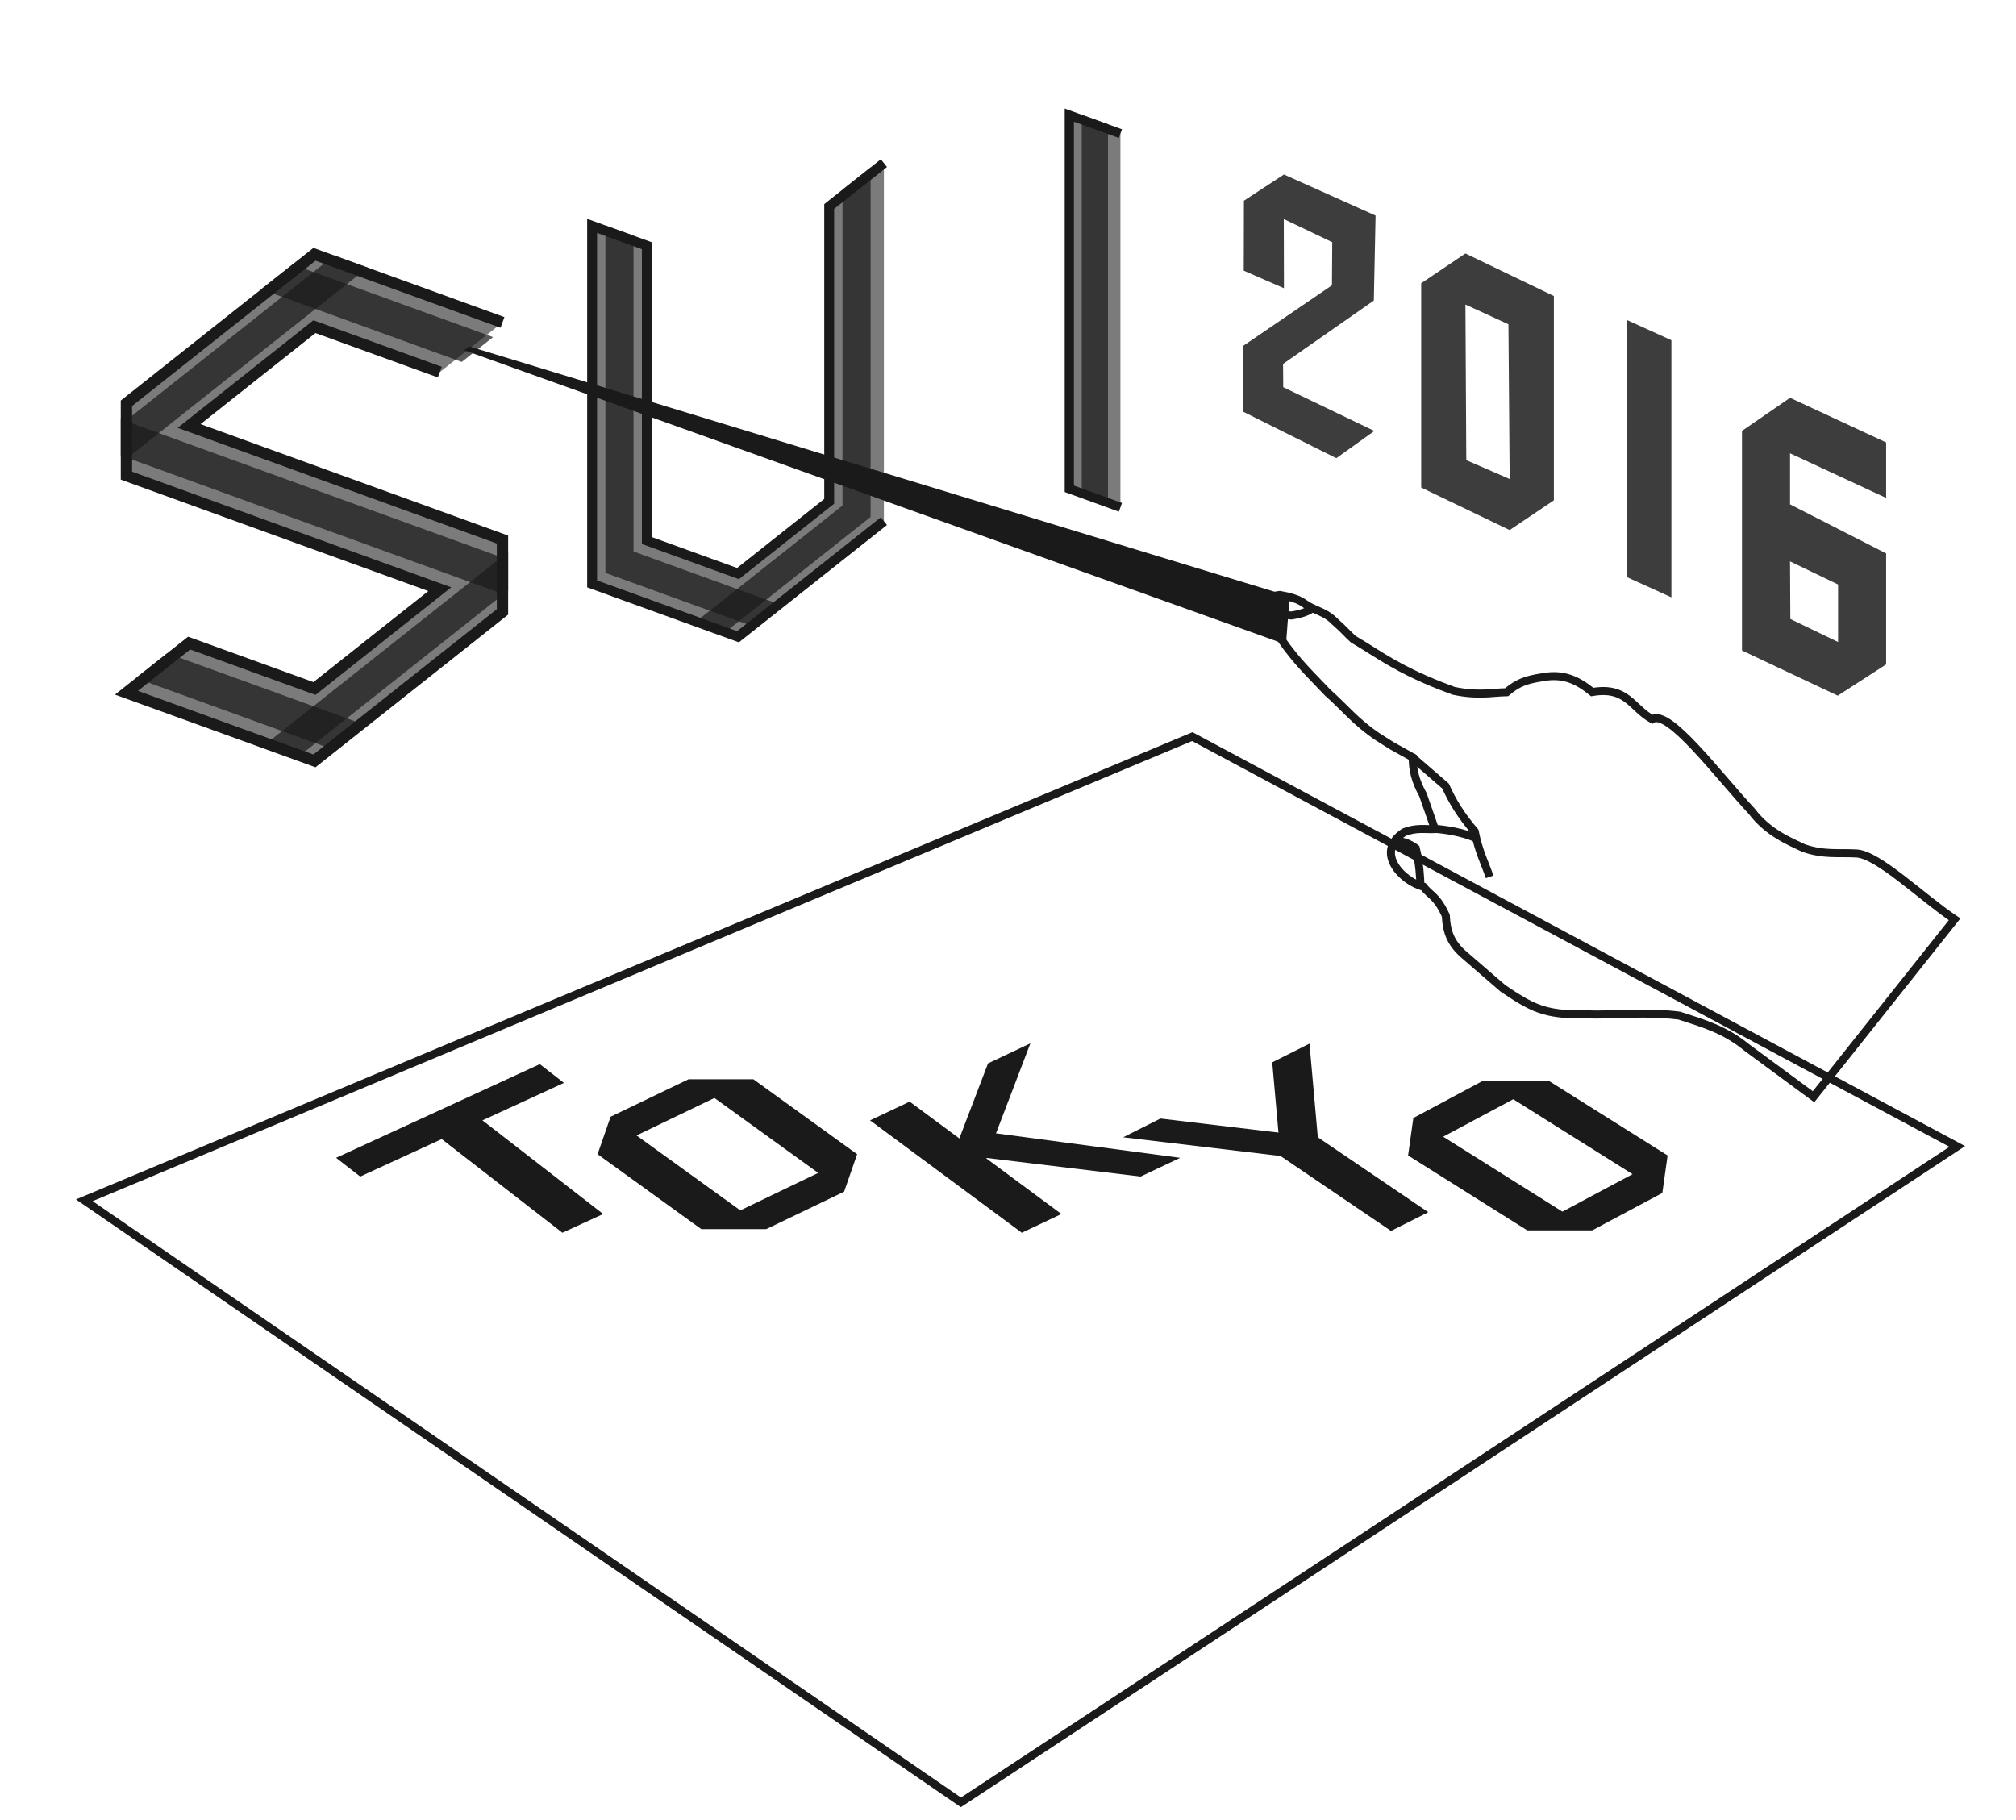 <?xml version="1.0" encoding="UTF-8"?>
<!DOCTYPE svg PUBLIC "-//W3C//DTD SVG 1.1//EN" "http://www.w3.org/Graphics/SVG/1.1/DTD/svg11.dtd">
<svg version="1.1" xmlns="http://www.w3.org/2000/svg" xmlns:xlink="http://www.w3.org/1999/xlink" x="0" y="0" width="406.554" height="366.986" viewBox="0, 0, 406.554, 366.986">
  <g id="Layer_1">
    <path d="M394.707,231.203 L193.778,363.481 L17,242.06 L240.443,148.549 z" fill-opacity="0" stroke="#1A1A1A" stroke-width="1.618" id="path6258"/>
    <g id="path15052-2-8-0">
      <path d="M88.693,75.039 L63.414,65.878 L38.136,85.907 L101.332,108.808 L101.332,123.403 L63.414,153.446 L25.496,139.705 L38.136,129.691 L63.414,138.851 L88.693,118.823 L25.496,95.921 L25.496,81.327 L63.414,51.284 L101.332,65.024" fill="#1A1A1A" fill-opacity="0.575"/>
      <path d="M88.693,75.039 L63.414,65.878 L38.136,85.907 L101.332,108.808 L101.332,123.403 L63.414,153.446 L25.496,139.705 L38.136,129.691 L63.414,138.851 L88.693,118.823 L25.496,95.921 L25.496,81.327 L63.414,51.284 L101.332,65.024" fill-opacity="0" stroke="#1A1A1A" stroke-width="2.284"/>
    </g>
    <g id="path46472-1-3" opacity="0.72">
      <path d="M25.496,86.192 L25.496,86.192 L67.627,52.81 L71.84,54.337 L25.496,91.057 L25.496,91.057" fill="#1A1A1A"/>
      <path d="M25.496,86.192 L25.496,86.192 L67.627,52.81 L71.84,54.337 L25.496,91.057 L25.496,91.057" fill-opacity="0" stroke="#1A1A1A" stroke-width="2.284"/>
    </g>
    <g id="path46476-18-7" opacity="0.72">
      <path d="M97.119,68.363 L59.201,54.622 L59.201,54.622 L54.988,57.96 L92.906,71.701 z" fill="#1A1A1A"/>
      <path d="M97.119,68.363 L59.201,54.622 L59.201,54.622 L54.988,57.96 L92.906,71.701 z" fill-opacity="0" stroke="#1A1A1A" stroke-width="2.284"/>
    </g>
    <g id="path46480-7-6" opacity="0.72">
      <path d="M101.332,113.673 L101.332,113.673 L25.496,86.192 L25.496,91.057 L101.332,118.538" fill="#1A1A1A"/>
      <path d="M101.332,113.673 L101.332,113.673 L25.496,86.192 L25.496,91.057 L101.332,118.538" fill-opacity="0" stroke="#1A1A1A" stroke-width="2.284"/>
    </g>
    <g id="path46486-6-8" opacity="0.72">
      <path d="M59.201,151.919 L59.201,151.919 L101.332,118.538 L101.332,113.673 L54.988,150.392 L54.988,150.392" fill="#1A1A1A"/>
      <path d="M59.201,151.919 L59.201,151.919 L101.332,118.538 L101.332,113.673 L54.988,150.392 L54.988,150.392" fill-opacity="0" stroke="#1A1A1A" stroke-width="2.284"/>
    </g>
    <g id="path46488-2-2" opacity="0.72">
      <path d="M71.84,146.77 L33.922,133.029 L33.922,133.029 L29.709,136.367 L29.709,136.367 L67.627,150.108" fill="#1A1A1A"/>
      <path d="M71.84,146.77 L33.922,133.029 L33.922,133.029 L29.709,136.367 L29.709,136.367 L67.627,150.108" fill-opacity="0" stroke="#1A1A1A" stroke-width="2.284"/>
    </g>
    <g id="path15054-9-8-2">
      <path d="M178.252,105.1 L148.829,128.413 L119.406,117.751 L119.406,45.554 L130.439,49.553 L130.439,109.008 L148.829,115.672 L167.218,101.102 L167.218,41.646 L178.252,32.904" fill="#1A1A1A" fill-opacity="0.575"/>
      <path d="M178.252,105.1 L148.829,128.413 L119.406,117.751 L119.406,45.554 L130.439,49.553 L130.439,109.008 L148.829,115.672 L167.218,101.102 L167.218,41.646 L178.252,32.904" fill-opacity="0" stroke="#1A1A1A" stroke-width="1.993"/>
    </g>
    <g id="path46492-8-7" opacity="0.72">
      <path d="M152.506,125.499 L123.083,114.836 L123.083,114.836 L123.083,46.887 L126.761,48.22 L126.761,111.922 L126.761,111.922 L156.184,122.585" fill="#1A1A1A"/>
      <path d="M152.506,125.499 L123.083,114.836 L123.083,114.836 L123.083,46.887 L126.761,48.22 L126.761,111.922 L126.761,111.922 L156.184,122.585" fill-opacity="0" stroke="#1A1A1A" stroke-width="1.993"/>
    </g>
    <g id="path46498-0-1" opacity="0.72">
      <path d="M145.151,127.08 L174.574,103.768 L174.574,103.768 L174.574,35.818 L170.896,38.732 L170.896,102.435 L170.896,102.435 L141.473,125.747" fill="#1A1A1A"/>
      <path d="M145.151,127.08 L174.574,103.768 L174.574,103.768 L174.574,35.818 L170.896,38.732 L170.896,102.435 L170.896,102.435 L141.473,125.747" fill-opacity="0" stroke="#1A1A1A" stroke-width="1.993"/>
    </g>
    <g id="path15056-3-6-1">
      <path d="M225.948,102.309 L215.644,98.575 L215.644,23.217 L225.948,26.951" fill="#1A1A1A" fill-opacity="0.575"/>
      <path d="M225.948,102.309 L215.644,98.575 L215.644,23.217 L225.948,26.951" fill-opacity="0" stroke="#1A1A1A" stroke-width="1.862"/>
    </g>
    <g id="path46504-8-0" opacity="0.72">
      <path d="M219.078,99.819 L219.078,24.461 L222.513,25.706 L222.513,101.064" fill="#1A1A1A"/>
      <path d="M219.078,99.819 L219.078,24.461 L222.513,25.706 L222.513,101.064" fill-opacity="0" stroke="#1A1A1A" stroke-width="1.862"/>
    </g>
    <path d="M67.775,233.496 L108.861,214.609 L113.729,218.387 L97.295,225.941 L121.637,244.829 L113.419,248.606 L89.078,229.719 L72.643,237.274 z" fill="#1A1A1A" id="path47120"/>
    <path d="M149.289,225.941 L149.289,225.941 L149.289,225.941 z" fill="#F752FF" id="path47144" opacity="0.72"/>
    <path d="M138.843,217.656 L123.133,225.212 L120.509,232.768 L141.432,247.88 L154.518,247.88 L170.229,240.324 L172.853,232.768 L151.93,217.656 L138.843,217.656 z M144.077,221.427 L165,236.539 L149.29,244.095 L128.366,228.983 L144.077,221.427 z" fill="#1A1A1A" id="path47261"/>
    <path d="M175.46,225.941 L206.062,248.606 L214.047,244.829 L214.047,244.829 L208.947,241.051 L183.445,222.164 z" fill="#1A1A1A" id="path47283-4"/>
    <g id="path47287-2">
      <path d="M199.416,214.609 L207.401,210.832 L207.401,210.832 L198.746,233.496 L193.646,229.719 z" fill="#1A1A1A"/>
      <path d="M199.416,214.609 L207.401,210.832 L207.401,210.832 L198.746,233.496 L193.646,229.719 z" fill-opacity="0" stroke="#1A1A1A" stroke-width="0.426"/>
    </g>
    <path d="M238.003,233.496 L200.619,228.53 L198.747,233.463 L198.746,233.496 L230.017,237.274 L230.017,237.274 L230.017,237.274 L230.017,237.274 L238.003,233.496" fill="#1A1A1A" id="path47303-9"/>
    <g id="g48411">
      <path d="M258.241,233.13 L256.562,214.243 L256.562,214.243 L264.077,210.466 L264.077,210.466 L265.756,229.353 L288.036,244.463 L288.036,244.463 L280.52,248.24 z" fill="#1A1A1A" id="path47337"/>
      <path d="M265.756,229.353 L234.015,225.575 L234.015,225.575 L226.5,229.353 L258.241,233.13 z" fill="#1A1A1A" id="path47339-4"/>
    </g>
    <path d="M314.362,221.93 L314.362,221.93 L314.362,221.93 z" fill="#F752FF" id="path47144-1" opacity="0.72"/>
    <path d="M299.153,217.909 L285.021,225.465 L283.963,233.021 L308.004,248.133 L321.09,248.133 L335.235,240.577 L336.294,233.021 L312.239,217.909 L299.153,217.909 z M305.168,221.681 L329.223,236.792 L315.078,244.348 L291.036,229.237 L305.168,221.681 z" fill="#1A1A1A" id="path47261-7"/>
    <g id="path4234">
      <path d="M259.743,120.487 L94.72,70.21 L94.277,70.537 L259.055,129.55 z" fill="#1A1A1A"/>
      <path d="M259.743,120.487 L94.72,70.21 L94.277,70.537 L259.055,129.55 z" fill-opacity="0" stroke="#1A1A1A" stroke-width="0.626"/>
    </g>
    <g id="g3108">
      <path d="M255.875,124.613 C256.714,126.058 257.554,127.502 258.393,128.947 C261.517,133.444 264.117,135.848 267.764,139.692 C271.166,142.69 273.456,145.688 277.969,148.686 C278.88,149.259 279.79,149.831 280.701,150.404 C282.102,151.183 283.503,151.963 284.904,152.742 C284.871,155.255 285.427,157.507 286.964,160.281 C287.767,162.589 288.569,164.896 289.372,167.204 C287.427,167.287 285.612,166.847 283.144,167.846 C277.014,171.861 282.909,177.817 287.043,178.812 C288.463,180.627 289.752,180.675 291.565,184.648 C291.74,187.988 292.57,190.281 295.428,192.704 C297.979,194.909 300.53,197.114 303.081,199.318 C308.771,203.136 311.387,204.729 319.563,204.556 C325.732,204.797 331.574,203.925 338.659,204.82 C343.475,206.391 347.769,207.568 352.323,211.298 C356.791,214.59 361.258,217.883 365.726,221.176 C375.209,209.249 384.691,197.321 394.174,185.394 C387.565,180.968 378.731,172.29 374.346,172.116 C370.746,171.92 367.735,172.444 363.677,171.006 C360.906,169.677 356.566,167.956 353.272,163.618 C346.403,156.25 336.525,142.929 333.189,145.047 C329.003,142.695 328.089,138.381 321.09,139.562 C318.28,137.277 315.404,135.777 311.155,136.566 C307.627,137.096 305.996,137.756 303.842,139.593 C300.537,139.683 298.043,140.341 293.146,139.315 C290.017,138.171 285.318,136.306 280.815,133.722 C278.204,132.272 275.527,130.43 272.916,128.914 C271.608,127.753 271.215,127.115 269.056,125.234 C267.557,123.643 265.535,123.163 263.97,122.291 C262.804,121.718 262.487,120.753 258.115,119.985 C255.275,120.285 254.856,121.5 255.875,124.613 z" fill-opacity="0" stroke="#1A1A1A" stroke-width="1.618" id="path9057-5"/>
      <path d="M281.635,169.594 C282.807,169.625 284.395,170.165 285.52,171.074 C286.256,174.001 286.419,177.135 286.445,178.476 L286.445,178.476" fill-opacity="0" stroke="#1A1A1A" stroke-width="1.618" id="path3028-5"/>
      <path d="M255.38,122.69 C259.358,124.217 260.468,124.124 260.468,124.124 C262.411,123.816 263.845,123.322 264.631,122.644" fill-opacity="0" stroke="#1A1A1A" stroke-width="1.618" id="path3030-8"/>
      <path d="M284.707,152.628 C291.511,158.515 291.511,158.515 291.511,158.515 C292.872,161.568 294.649,164.482 297.398,167.674 C298.202,171.721 299.384,173.883 300.407,176.832" fill-opacity="0" stroke="#1A1A1A" stroke-width="1.618" id="path3065-4"/>
      <g id="path3067-4">
        <path d="M289.332,167.143 C294.698,167.559 297.658,169.039 297.658,169.039" fill="#FACC2E"/>
        <path d="M289.332,167.143 C294.698,167.559 297.658,169.039 297.658,169.039" fill-opacity="0" stroke="#1A1A1A" stroke-width="1.618"/>
      </g>
    </g>
    <path d="M295.524,51.122 L286.605,57.124 L286.605,98.322 L304.443,106.898 L313.361,100.896 L313.361,59.699 z M295.524,61.422 L304.196,65.396 L304.443,96.599 L295.698,92.796 z" fill="#1A1A1A" id="path47375-5-0-7-2" opacity="0.84"/>
    <path d="M303.822,65.831 L313.929,59.322" fill="#302825" id="path8284-8-27-4-5-5"/>
    <path d="M286.445,98.416 L296.064,92.481" fill="#302825" id="path8284-8-2-9-9-8-6"/>
    <path d="M295.836,62.029 L285.551,57.105" fill="#302825" id="path8284-0-8-2-9-8-9"/>
    <path d="M315.295,101.284 L303.813,95.848" fill="#302825" id="path8284-0-8-0-2-1-2-9"/>
    <path d="M328.08,64.534 L337.061,68.613 L337.061,68.613 L337.061,120.465 L328.08,116.387 z" fill="#1A1A1A" id="path47373-9-9-7-1" opacity="0.84"/>
    <path d="M327.519,74.341 L338.158,68.802" fill="#302825" id="path8284-8-5-9-4-2-2"/>
    <path d="M360.985,80.222 L351.295,86.899 L351.295,131.187 L370.612,140.295 L380.366,133.988 L380.366,111.608 L360.985,101.71 L360.985,91.412 L380.366,100.417 L380.366,89.227 z M360.985,113.213 L370.675,117.875 L370.675,129.476 L361.048,124.834 z" fill="#1A1A1A" id="path47369-3-6-8-0" opacity="0.84"/>
    <path d="M369.772,96.197 L381.218,88.857" fill="#302825" id="path8284-8-8-0-2-7-8"/>
    <path d="M361.251,92.006 L350.874,87.004" fill="#282825" id="path8284-0-8-3-1-5-2-8"/>
    <path d="M381.355,134.08 L370.62,128.971" fill="#282825" id="path8284-0-8-3-8-3-1-0-3"/>
    <path d="M350.501,131.908 L362.187,124.341" fill="#282825" id="path8284-8-8-8-1-6-4-4"/>
    <path d="M370.357,118.269 L381.166,110.977" fill="#282825" id="path8284-8-8-8-9-5-9-3-5"/>
    <path d="M361.07,113.706 L349.422,108.113" fill="#282825" id="path8284-0-8-3-8-2-4-8-3-4"/>
    <path d="M258.928,35.193 L277.405,43.475 L277.405,43.475 L277.053,60.61 L258.749,73.392 L258.784,78.085 L277.151,86.911 L269.489,92.401 L250.734,83.043 L250.732,69.733 L268.607,57.537 L268.667,48.844 L258.894,44.177 L258.926,58.127 L250.822,54.587 L250.855,40.474 z" fill="#1A1A1A" id="path47375-6-5-6-2-4" opacity="0.84"/>
    <path d="M267.485,49.971 L278.482,43.109" fill="#302825" id="path8284-1-7-5-8"/>
    <path d="M250.693,83.005 L259.139,77.848" fill="#302825" id="path8284-9-4-9-3-3"/>
    <path d="M259.321,44.855 L249.519,40.233" fill="#302825" id="path8284-0-5-4-2-2"/>
    <path d="M259.091,73.591 L250.689,69.795" fill="#302825" id="path8284-0-0-4-7-6-1"/>
    <path d="M250.775,54.575 L259.154,49.416" fill="#302825" id="path8284-8-5-1-2-5-1-98"/>
  </g>
</svg>
